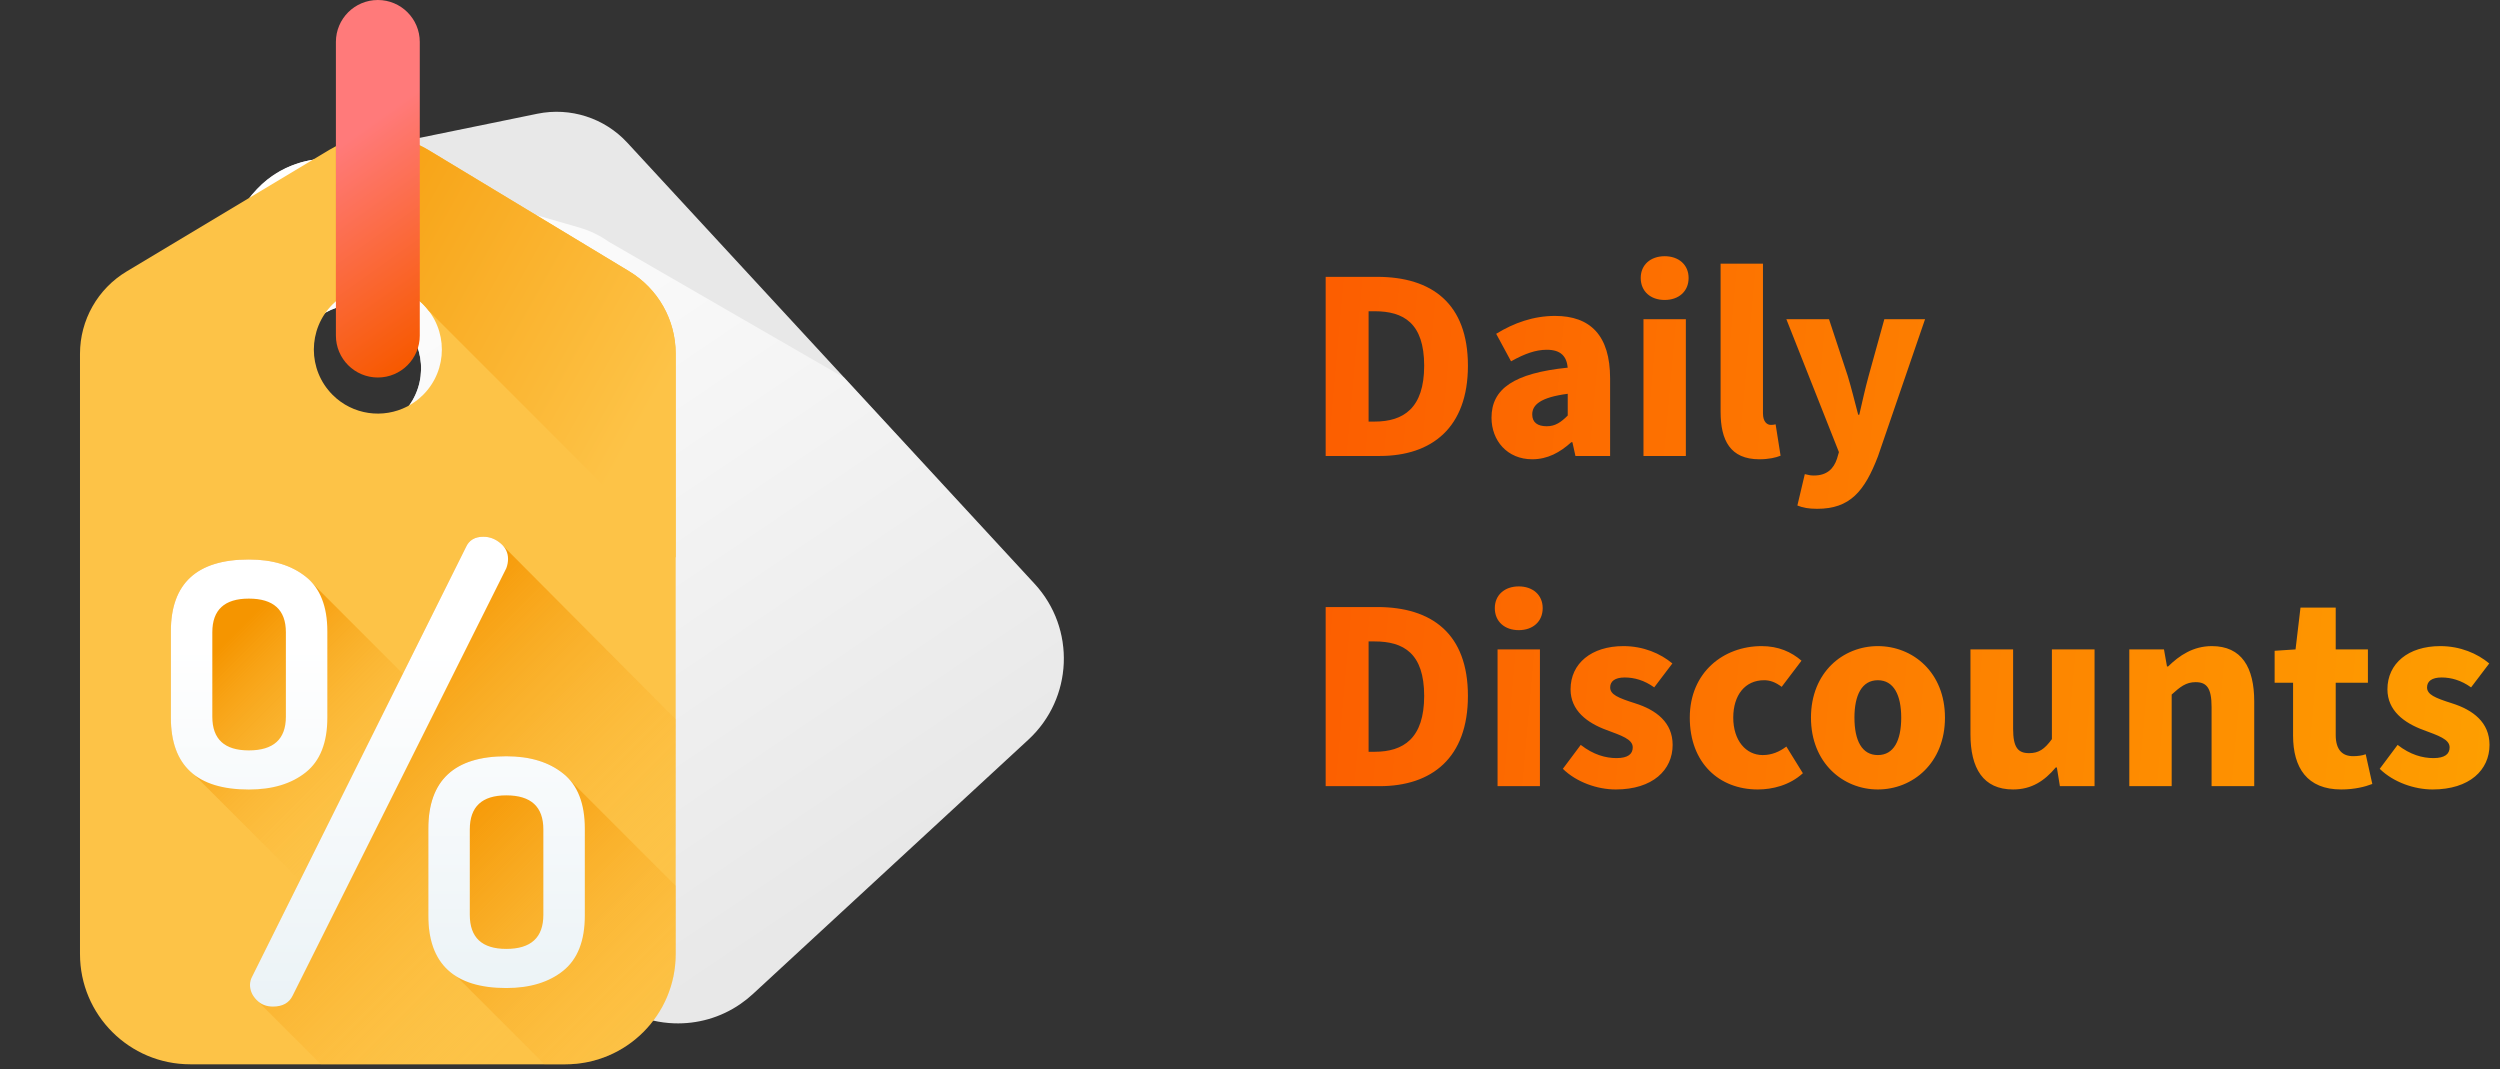 <svg width="318" height="136" viewBox="0 0 318 136" fill="none" xmlns="http://www.w3.org/2000/svg">
<rect x="0" y="0" width="318" height="136" fill="#333333" stroke="none"/>
<g clip-path="url(#clip0_401_1782)">
<path d="M131.601 74.266L79.79 18.148C76.885 15.002 72.551 13.612 68.359 14.466L62.21 15.728L39.553 20.367L39.112 20.455C38.889 20.5 38.67 20.552 38.454 20.61C38.341 20.64 38.225 20.674 38.109 20.709C35.7 21.418 33.6 22.842 32.061 24.752C31.066 25.984 30.302 27.418 29.84 28.992L21.387 57.845C20.182 61.964 21.221 66.416 24.135 69.571L75.926 125.667C78.571 128.53 82.13 130.039 85.735 130.166C88.675 130.273 91.649 129.458 94.187 127.703C94.727 127.33 95.249 126.914 95.749 126.456L100.37 122.188L130.808 94.086C136.501 88.831 136.855 79.956 131.601 74.266ZM52.471 50.922C52.353 51.116 52.237 51.302 52.113 51.482C52.06 51.562 52.002 51.645 51.944 51.719C51.757 51.968 51.556 52.206 51.346 52.428C51.275 52.505 51.207 52.579 51.133 52.647C51.062 52.725 50.985 52.797 50.91 52.861C48.362 55.193 44.502 55.723 41.349 53.903C37.45 51.649 36.117 46.675 38.368 42.78C40.417 39.227 44.733 37.806 48.437 39.291C48.685 39.39 48.936 39.503 49.184 39.632C49.284 39.69 49.386 39.74 49.491 39.8C53.384 42.048 54.717 47.022 52.471 50.922Z" fill="#E8E8E8"/>
<path d="M75.926 125.667C78.571 128.53 82.13 130.039 85.735 130.166C88.676 130.273 91.649 129.458 94.187 127.703C94.727 127.33 95.249 126.914 95.749 126.456L100.37 122.188L130.808 94.086C136.501 88.831 136.855 79.956 131.601 74.266L107.397 48.05L77.405 30.734C76.305 29.954 75.071 29.348 73.738 28.962L67.706 27.215L45.061 20.662C43.204 20.124 41.285 20.048 39.45 20.387L39.143 20.449C39.049 20.469 38.955 20.492 38.861 20.514C38.741 20.541 38.621 20.567 38.504 20.598C38.293 20.654 38.084 20.72 37.876 20.788C37.792 20.814 37.708 20.843 37.625 20.872C35.86 21.49 34.23 22.512 32.882 23.904L32.057 24.757C31.064 25.987 30.301 27.42 29.84 28.992L21.387 57.845C20.182 61.964 21.22 66.416 24.134 69.571L75.926 125.667ZM38.368 42.78C40.417 39.227 44.733 37.806 48.437 39.291C48.685 39.39 48.936 39.503 49.184 39.632C49.284 39.69 49.386 39.74 49.49 39.8C53.384 42.048 54.717 47.022 52.471 50.922C52.353 51.116 52.237 51.302 52.113 51.482C52.061 51.562 52.002 51.645 51.944 51.719C51.757 51.968 51.556 52.206 51.346 52.428C51.276 52.505 51.207 52.579 51.133 52.647C51.062 52.725 50.985 52.797 50.91 52.861C48.362 55.193 44.502 55.723 41.349 53.903C37.45 51.649 36.117 46.675 38.368 42.78Z" fill="url(#paint0_linear_401_1782)"/>
<path d="M80.048 34.519L74.673 31.271L54.497 19.08C50.624 16.741 45.774 16.733 41.893 19.06L16.11 34.527C12.429 36.733 10.175 40.711 10.175 45.004V121.354C10.175 129.1 16.454 135.379 24.204 135.379H71.922C79.668 135.379 85.947 129.1 85.947 121.354V44.976C85.947 40.694 83.708 36.733 80.048 34.519ZM42.306 50.226C39.126 47.042 39.126 41.892 42.306 38.712C45.205 35.813 49.743 35.556 52.935 37.947C53.151 38.107 53.363 38.284 53.568 38.472C53.651 38.552 53.736 38.628 53.82 38.712C57 41.892 57 47.042 53.82 50.226C53.66 50.382 53.499 50.535 53.331 50.675C53.259 50.739 53.183 50.803 53.107 50.859C52.863 51.051 52.607 51.232 52.346 51.392C52.258 51.448 52.17 51.5 52.082 51.548C51.994 51.604 51.902 51.652 51.814 51.696C48.746 53.29 44.881 52.801 42.306 50.226Z" fill="#FDC347"/>
<path d="M85.947 121.354C85.947 121.354 85.947 121.017 85.947 120.394L38.9 73.358C37.075 71.898 34.658 71.167 31.649 71.167C25.039 71.167 21.734 74.212 21.734 80.302V91.293C21.734 94.59 22.712 96.986 24.649 98.498L61.531 135.38H71.922C79.668 135.379 85.947 129.1 85.947 121.354Z" fill="url(#paint1_linear_401_1782)"/>
<path d="M63.649 69.088C63.001 68.543 62.278 68.271 61.48 68.271C60.393 68.271 59.653 68.716 59.258 69.608L32.094 124.174C31.897 124.521 31.799 124.892 31.799 125.288C31.799 125.981 32.072 126.612 32.621 127.182L40.819 135.379H71.922C79.668 135.379 85.947 129.1 85.947 121.354C85.947 121.354 85.947 111.394 85.947 98.987V91.495L63.649 69.088Z" fill="url(#paint2_linear_401_1782)"/>
<path d="M71.65 98.385C69.825 96.925 67.408 96.194 64.399 96.194C57.789 96.194 54.485 99.239 54.485 105.329V116.32C54.485 119.616 55.462 122.013 57.399 123.525L69.254 135.379H71.922C79.667 135.379 85.947 129.1 85.947 121.354C85.947 121.354 85.947 117.963 85.947 112.678L71.65 98.385Z" fill="url(#paint3_linear_401_1782)"/>
<path d="M21.734 91.293V80.302C21.734 74.212 25.039 71.167 31.649 71.167C34.658 71.167 37.075 71.898 38.9 73.358C40.724 74.819 41.637 77.134 41.637 80.301V91.292C41.637 94.461 40.724 96.776 38.9 98.236C37.075 99.697 34.658 100.427 31.649 100.427C25.039 100.427 21.734 97.382 21.734 91.293ZM27.007 91.169C27.007 94.024 28.554 95.451 31.649 95.451C34.792 95.451 36.364 94.024 36.364 91.169V80.426C36.364 77.571 34.792 76.143 31.649 76.143C28.554 76.143 27.007 77.571 27.007 80.426C27.007 80.426 27.007 91.169 27.007 91.169ZM31.799 125.288C31.799 124.892 31.897 124.521 32.094 124.174L59.259 69.608C59.653 68.716 60.394 68.271 61.48 68.271C62.278 68.271 63.001 68.543 63.65 69.088C64.298 69.633 64.623 70.301 64.623 71.093C64.623 71.49 64.549 71.885 64.401 72.281L37.235 126.625C36.79 127.565 35.951 128.036 34.718 128.036C33.869 128.036 33.17 127.75 32.621 127.182C32.072 126.612 31.799 125.981 31.799 125.288ZM54.485 116.473V105.398C54.485 99.262 57.79 96.194 64.4 96.194C67.408 96.194 69.826 96.931 71.651 98.402C73.475 99.874 74.388 102.206 74.388 105.398V116.473C74.388 119.666 73.475 121.998 71.651 123.47C69.825 124.941 67.408 125.677 64.4 125.677C57.79 125.677 54.485 122.609 54.485 116.473ZM59.758 116.37C59.758 119.257 61.305 120.701 64.399 120.701C67.543 120.701 69.115 119.258 69.115 116.37V105.501C69.115 102.614 67.543 101.169 64.399 101.169C61.304 101.169 59.758 102.614 59.758 105.501V116.37Z" fill="url(#paint4_linear_401_1782)"/>
<path d="M85.947 44.975V70.938L54.483 39.474C54.28 39.211 54.06 38.955 53.822 38.713C53.736 38.627 53.651 38.553 53.569 38.471C53.512 38.417 53.455 38.367 53.395 38.322C53.246 38.186 53.089 38.062 52.936 37.948C49.892 35.669 45.629 35.793 42.727 38.325V18.603C46.08 16.932 50.017 16.893 53.395 18.489C53.768 18.664 54.138 18.863 54.497 19.08L74.675 31.27L80.048 34.52C83.707 36.732 85.947 40.693 85.947 44.975Z" fill="url(#paint5_linear_401_1782)"/>
<path d="M48.061 48.019C45.115 48.019 42.727 45.631 42.727 42.685V5.334C42.727 2.388 45.115 0 48.061 0C51.007 0 53.395 2.388 53.395 5.334V42.685C53.395 45.631 51.007 48.019 48.061 48.019Z" fill="url(#paint6_linear_401_1782)"/>
</g>
<path d="M168.625 58H175.485C182.135 58 186.72 54.395 186.72 46.52C186.72 38.61 182.135 35.215 175.17 35.215H168.625V58ZM174.085 53.625V39.59H174.855C178.53 39.59 181.155 41.095 181.155 46.52C181.155 51.91 178.53 53.625 174.855 53.625H174.085ZM194.9 58.42C196.86 58.42 198.435 57.545 199.87 56.25H200.01L200.395 58H204.805V48.13C204.805 42.67 202.285 40.185 197.805 40.185C195.075 40.185 192.59 41.06 190.315 42.46L192.205 45.96C193.955 44.98 195.355 44.49 196.755 44.49C198.54 44.49 199.275 45.33 199.415 46.765C192.555 47.465 189.72 49.46 189.72 53.135C189.72 56.04 191.715 58.42 194.9 58.42ZM196.755 54.22C195.565 54.22 194.9 53.73 194.9 52.715C194.9 51.49 195.95 50.545 199.415 50.09V52.855C198.575 53.695 197.84 54.22 196.755 54.22ZM209.05 58H214.44V40.605H209.05V58ZM211.745 38.155C213.53 38.155 214.79 37.07 214.79 35.355C214.79 33.675 213.53 32.59 211.745 32.59C209.96 32.59 208.7 33.675 208.7 35.355C208.7 37.07 209.96 38.155 211.745 38.155ZM223.794 58.42C224.984 58.42 225.894 58.21 226.489 57.965L225.859 53.975C225.579 54.045 225.439 54.045 225.229 54.045C224.809 54.045 224.249 53.695 224.249 52.575V33.535H218.859V52.365C218.859 56.005 220.084 58.42 223.794 58.42ZM231.146 64.72C235.311 64.72 237.166 62.515 238.881 58.035L244.866 40.605H239.686L237.691 47.815C237.236 49.46 236.886 51.105 236.501 52.75H236.361C235.906 51.035 235.521 49.425 235.031 47.815L232.651 40.605H227.226L233.911 57.51L233.666 58.35C233.246 59.61 232.406 60.485 230.726 60.485C230.376 60.485 230.131 60.45 229.571 60.31L228.626 64.3C229.326 64.58 230.026 64.72 231.146 64.72ZM168.625 100H175.485C182.135 100 186.72 96.395 186.72 88.52C186.72 80.61 182.135 77.215 175.17 77.215H168.625V100ZM174.085 95.625V81.59H174.855C178.53 81.59 181.155 83.095 181.155 88.52C181.155 93.91 178.53 95.625 174.855 95.625H174.085ZM190.49 100H195.88V82.605H190.49V100ZM193.185 80.155C194.97 80.155 196.23 79.07 196.23 77.355C196.23 75.675 194.97 74.59 193.185 74.59C191.4 74.59 190.14 75.675 190.14 77.355C190.14 79.07 191.4 80.155 193.185 80.155ZM205.515 100.42C210.24 100.42 212.76 97.935 212.76 94.75C212.76 91.88 210.66 90.305 208 89.465C205.795 88.765 204.815 88.345 204.815 87.435C204.815 86.665 205.41 86.175 206.67 86.175C207.86 86.175 209.155 86.525 210.415 87.435L212.725 84.39C211.22 83.13 209.05 82.185 206.495 82.185C202.435 82.185 199.775 84.39 199.775 87.68C199.775 90.375 201.875 91.95 204.36 92.86C206.215 93.56 207.685 94.015 207.685 95.065C207.685 95.905 207.09 96.43 205.62 96.43C204.255 96.43 202.68 96.01 201.07 94.75L198.795 97.795C200.545 99.51 203.205 100.42 205.515 100.42ZM223.585 100.42C225.44 100.42 227.645 99.895 229.325 98.355L227.225 94.96C226.35 95.625 225.37 96.045 224.215 96.045C222.08 96.045 220.47 94.19 220.47 91.285C220.47 88.415 221.975 86.525 224.39 86.525C225.16 86.525 225.825 86.77 226.63 87.365L229.15 84.04C227.855 82.92 226.21 82.185 224.075 82.185C219.245 82.185 214.94 85.51 214.94 91.285C214.94 97.06 218.685 100.42 223.585 100.42ZM238.86 100.42C243.305 100.42 247.4 97.06 247.4 91.285C247.4 85.51 243.305 82.185 238.86 82.185C234.45 82.185 230.355 85.51 230.355 91.285C230.355 97.06 234.45 100.42 238.86 100.42ZM238.86 96.045C236.83 96.045 235.885 94.19 235.885 91.285C235.885 88.415 236.83 86.525 238.86 86.525C240.89 86.525 241.835 88.415 241.835 91.285C241.835 94.19 240.89 96.045 238.86 96.045ZM256.067 100.42C258.412 100.42 260.057 99.335 261.492 97.62H261.632L262.017 100H266.427V82.605H261.002V94.015C260.057 95.31 259.322 95.8 258.097 95.8C256.697 95.8 256.067 95.1 256.067 92.685V82.605H250.642V93.385C250.642 97.725 252.252 100.42 256.067 100.42ZM270.847 100H276.237V88.345C277.322 87.365 278.057 86.77 279.282 86.77C280.682 86.77 281.312 87.505 281.312 89.92V100H286.737V89.22C286.737 84.88 285.127 82.185 281.347 82.185C278.967 82.185 277.217 83.375 275.782 84.775H275.642L275.257 82.605H270.847V100ZM297.803 100.42C299.518 100.42 300.848 100.07 301.758 99.72L300.918 95.94C300.463 96.115 299.868 96.185 299.308 96.185C298.013 96.185 297.103 95.45 297.103 93.49V86.84H301.198V82.605H297.103V77.285H292.623L291.993 82.605L289.333 82.78V86.84H291.678V93.56C291.678 97.655 293.463 100.42 297.803 100.42ZM309.421 100.42C314.146 100.42 316.666 97.935 316.666 94.75C316.666 91.88 314.566 90.305 311.906 89.465C309.701 88.765 308.721 88.345 308.721 87.435C308.721 86.665 309.316 86.175 310.576 86.175C311.766 86.175 313.061 86.525 314.321 87.435L316.631 84.39C315.126 83.13 312.956 82.185 310.401 82.185C306.341 82.185 303.681 84.39 303.681 87.68C303.681 90.375 305.781 91.95 308.266 92.86C310.121 93.56 311.591 94.015 311.591 95.065C311.591 95.905 310.996 96.43 309.526 96.43C308.161 96.43 306.586 96.01 304.976 94.75L302.701 97.795C304.451 99.51 307.111 100.42 309.421 100.42Z" fill="url(#paint7_linear_401_1782)"/>
<defs>
<linearGradient id="paint0_linear_401_1782" x1="62.502" y1="14.168" x2="122.935" y2="103.535" gradientUnits="userSpaceOnUse">
<stop stop-color="white"/>
<stop offset="1" stop-color="white" stop-opacity="0"/>
</linearGradient>
<linearGradient id="paint1_linear_401_1782" x1="50.295" y1="104.481" x2="28.05" y2="82.236" gradientUnits="userSpaceOnUse">
<stop stop-color="#FDC347" stop-opacity="0"/>
<stop offset="1" stop-color="#F59500"/>
</linearGradient>
<linearGradient id="paint2_linear_401_1782" x1="73.913" y1="123.915" x2="39.666" y2="89.668" gradientUnits="userSpaceOnUse">
<stop stop-color="#FDC347" stop-opacity="0"/>
<stop offset="1" stop-color="#F59500"/>
</linearGradient>
<linearGradient id="paint3_linear_401_1782" x1="89.497" y1="135.965" x2="55.599" y2="102.065" gradientUnits="userSpaceOnUse">
<stop stop-color="#FDC347" stop-opacity="0"/>
<stop offset="1" stop-color="#F59500"/>
</linearGradient>
<linearGradient id="paint4_linear_401_1782" x1="48.06" y1="82.215" x2="48.06" y2="148.936" gradientUnits="userSpaceOnUse">
<stop stop-color="white"/>
<stop offset="1" stop-color="#E2EDF2"/>
</linearGradient>
<linearGradient id="paint5_linear_401_1782" x1="82.626" y1="51.913" x2="28.275" y2="21.652" gradientUnits="userSpaceOnUse">
<stop stop-color="#FDC347"/>
<stop offset="1" stop-color="#F59500"/>
</linearGradient>
<linearGradient id="paint6_linear_401_1782" x1="39" y1="21.5" x2="55" y2="44" gradientUnits="userSpaceOnUse">
<stop stop-color="#FF7A7A"/>
<stop offset="1" stop-color="#F75900"/>
</linearGradient>
<linearGradient id="paint7_linear_401_1782" x1="99.232" y1="-78.3" x2="391.297" y2="-52.059" gradientUnits="userSpaceOnUse">
<stop stop-color="#FB3C00"/>
<stop offset="1" stop-color="#FFB800"/>
</linearGradient>
<clipPath id="clip0_401_1782">
<rect width="136" height="136" fill="white"/>
</clipPath>
</defs>
</svg>

